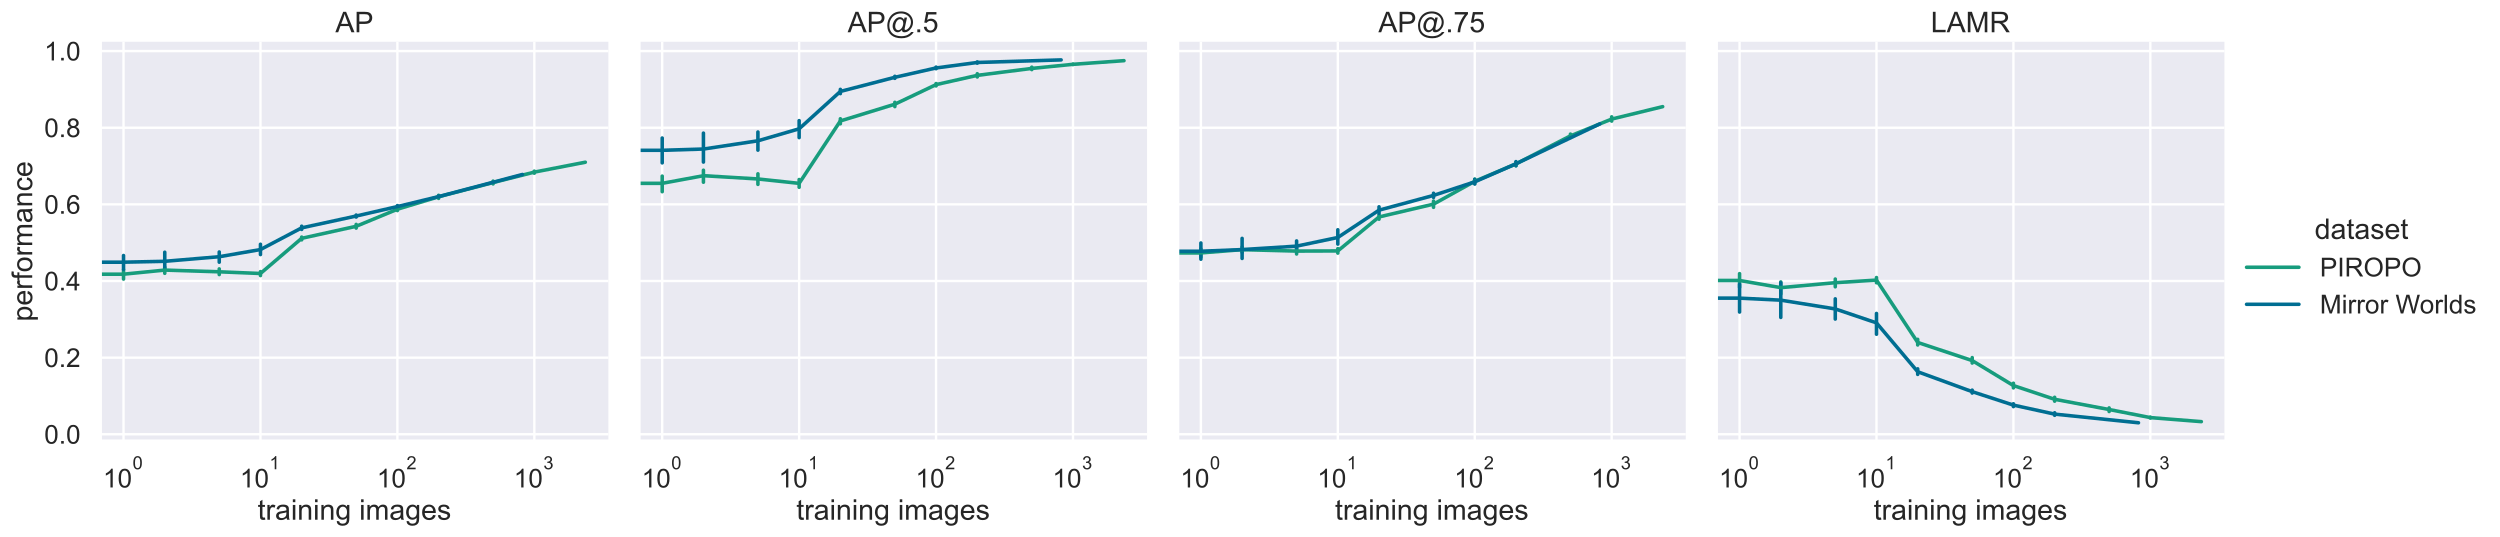 <?xml version="1.0" encoding="utf-8" standalone="no"?>
<!DOCTYPE svg PUBLIC "-//W3C//DTD SVG 1.1//EN"
  "http://www.w3.org/Graphics/SVG/1.1/DTD/svg11.dtd">
<!-- Created with matplotlib (https://matplotlib.org/) -->
<svg height="338.611pt" version="1.1" viewBox="0 0 1575.895 338.611" width="1575.895pt" xmlns="http://www.w3.org/2000/svg" xmlns:xlink="http://www.w3.org/1999/xlink">
 <defs>
  <style type="text/css">*{stroke-linecap:butt;stroke-linejoin:round;}</style>
 </defs>
 <g id="figure_1">
  <g id="patch_1">
   <path d="M 0 338.611 
L 1575.895 338.611 
L 1575.895 0 
L 0 0 
z
" style="fill:#ffffff;"/>
  </g>
  <g id="axes_1">
   <g id="patch_2">
    <path d="M 63.316 277.943 
L 383.507 277.943 
L 383.507 26.323 
L 63.316 26.323 
z
" style="fill:#eaeaf2;"/>
   </g>
   <g id="matplotlib.axis_1">
    <g id="xtick_1">
     <g id="line2d_1">
      <path clip-path="url(#p4f678458f2)" d="M 77.87 277.943 
L 77.87 26.323 
" style="fill:none;stroke:#ffffff;stroke-linecap:round;stroke-width:1.5;"/>
     </g>
     <g id="text_1">
      <!-- $\mathdefault{10^{0}}$ -->
      <g style="fill:#262626;" transform="translate(64.918 307.459)scale(0.165 -0.165)">
       <defs>
        <path d="M 37.25 0 
L 28.469 0 
L 28.469 56 
Q 25.297 52.984 20.141 49.953 
Q 14.984 46.922 10.891 45.406 
L 10.891 53.906 
Q 18.266 57.375 23.781 62.297 
Q 29.297 67.234 31.594 71.875 
L 37.25 71.875 
z
" id="ArialMT-49"/>
        <path d="M 4.156 35.297 
Q 4.156 48 6.766 55.734 
Q 9.375 63.484 14.516 67.672 
Q 19.672 71.875 27.484 71.875 
Q 33.25 71.875 37.594 69.547 
Q 41.938 67.234 44.766 62.859 
Q 47.609 58.5 49.219 52.219 
Q 50.828 45.953 50.828 35.297 
Q 50.828 22.703 48.234 14.969 
Q 45.656 7.234 40.5 3 
Q 35.359 -1.219 27.484 -1.219 
Q 17.141 -1.219 11.234 6.203 
Q 4.156 15.141 4.156 35.297 
z
M 13.188 35.297 
Q 13.188 17.672 17.312 11.828 
Q 21.438 6 27.484 6 
Q 33.547 6 37.672 11.859 
Q 41.797 17.719 41.797 35.297 
Q 41.797 52.984 37.672 58.781 
Q 33.547 64.594 27.391 64.594 
Q 21.344 64.594 17.719 59.469 
Q 13.188 52.938 13.188 35.297 
z
" id="ArialMT-48"/>
       </defs>
       <use transform="translate(0 0.994)" xlink:href="#ArialMT-49"/>
       <use transform="translate(55.615 0.994)" xlink:href="#ArialMT-48"/>
       <use transform="translate(112.973 70.688)scale(0.7)" xlink:href="#ArialMT-48"/>
      </g>
     </g>
    </g>
    <g id="xtick_2">
     <g id="line2d_2">
      <path clip-path="url(#p4f678458f2)" d="M 164.184 277.943 
L 164.184 26.323 
" style="fill:none;stroke:#ffffff;stroke-linecap:round;stroke-width:1.5;"/>
     </g>
     <g id="text_2">
      <!-- $\mathdefault{10^{1}}$ -->
      <g style="fill:#262626;" transform="translate(151.232 307.459)scale(0.165 -0.165)">
       <use transform="translate(0 0.994)" xlink:href="#ArialMT-49"/>
       <use transform="translate(55.615 0.994)" xlink:href="#ArialMT-48"/>
       <use transform="translate(112.973 70.688)scale(0.7)" xlink:href="#ArialMT-49"/>
      </g>
     </g>
    </g>
    <g id="xtick_3">
     <g id="line2d_3">
      <path clip-path="url(#p4f678458f2)" d="M 250.499 277.943 
L 250.499 26.323 
" style="fill:none;stroke:#ffffff;stroke-linecap:round;stroke-width:1.5;"/>
     </g>
     <g id="text_3">
      <!-- $\mathdefault{10^{2}}$ -->
      <g style="fill:#262626;" transform="translate(237.546 307.459)scale(0.165 -0.165)">
       <defs>
        <path d="M 50.344 8.453 
L 50.344 0 
L 3.031 0 
Q 2.938 3.172 4.047 6.109 
Q 5.859 10.938 9.828 15.625 
Q 13.812 20.312 21.344 26.469 
Q 33.016 36.031 37.109 41.625 
Q 41.219 47.219 41.219 52.203 
Q 41.219 57.422 37.469 61 
Q 33.734 64.594 27.734 64.594 
Q 21.391 64.594 17.578 60.781 
Q 13.766 56.984 13.719 50.25 
L 4.688 51.172 
Q 5.609 61.281 11.656 66.578 
Q 17.719 71.875 27.938 71.875 
Q 38.234 71.875 44.234 66.156 
Q 50.25 60.453 50.25 52 
Q 50.25 47.703 48.484 43.547 
Q 46.734 39.406 42.656 34.812 
Q 38.578 30.219 29.109 22.219 
Q 21.188 15.578 18.938 13.203 
Q 16.703 10.844 15.234 8.453 
z
" id="ArialMT-50"/>
       </defs>
       <use transform="translate(0 0.994)" xlink:href="#ArialMT-49"/>
       <use transform="translate(55.615 0.994)" xlink:href="#ArialMT-48"/>
       <use transform="translate(112.973 70.688)scale(0.7)" xlink:href="#ArialMT-50"/>
      </g>
     </g>
    </g>
    <g id="xtick_4">
     <g id="line2d_4">
      <path clip-path="url(#p4f678458f2)" d="M 336.813 277.943 
L 336.813 26.323 
" style="fill:none;stroke:#ffffff;stroke-linecap:round;stroke-width:1.5;"/>
     </g>
     <g id="text_4">
      <!-- $\mathdefault{10^{3}}$ -->
      <g style="fill:#262626;" transform="translate(323.86 307.459)scale(0.165 -0.165)">
       <defs>
        <path d="M 4.203 18.891 
L 12.984 20.062 
Q 14.5 12.594 18.141 9.297 
Q 21.781 6 27 6 
Q 33.203 6 37.469 10.297 
Q 41.75 14.594 41.75 20.953 
Q 41.75 27 37.797 30.922 
Q 33.844 34.859 27.734 34.859 
Q 25.25 34.859 21.531 33.891 
L 22.516 41.609 
Q 23.391 41.5 23.922 41.5 
Q 29.547 41.5 34.031 44.422 
Q 38.531 47.359 38.531 53.469 
Q 38.531 58.297 35.25 61.469 
Q 31.984 64.656 26.812 64.656 
Q 21.688 64.656 18.266 61.422 
Q 14.844 58.203 13.875 51.766 
L 5.078 53.328 
Q 6.688 62.156 12.391 67.016 
Q 18.109 71.875 26.609 71.875 
Q 32.469 71.875 37.391 69.359 
Q 42.328 66.844 44.938 62.5 
Q 47.562 58.156 47.562 53.266 
Q 47.562 48.641 45.062 44.828 
Q 42.578 41.016 37.703 38.766 
Q 44.047 37.312 47.562 32.688 
Q 51.078 28.078 51.078 21.141 
Q 51.078 11.766 44.234 5.25 
Q 37.406 -1.266 26.953 -1.266 
Q 17.531 -1.266 11.297 4.344 
Q 5.078 9.969 4.203 18.891 
z
" id="ArialMT-51"/>
       </defs>
       <use transform="translate(0 0.994)" xlink:href="#ArialMT-49"/>
       <use transform="translate(55.615 0.994)" xlink:href="#ArialMT-48"/>
       <use transform="translate(112.973 70.688)scale(0.7)" xlink:href="#ArialMT-51"/>
      </g>
     </g>
    </g>
    <g id="xtick_5"/>
    <g id="xtick_6"/>
    <g id="xtick_7"/>
    <g id="xtick_8"/>
    <g id="xtick_9"/>
    <g id="xtick_10"/>
    <g id="xtick_11"/>
    <g id="xtick_12"/>
    <g id="xtick_13"/>
    <g id="xtick_14"/>
    <g id="xtick_15"/>
    <g id="xtick_16"/>
    <g id="xtick_17"/>
    <g id="xtick_18"/>
    <g id="xtick_19"/>
    <g id="xtick_20"/>
    <g id="xtick_21"/>
    <g id="xtick_22"/>
    <g id="xtick_23"/>
    <g id="xtick_24"/>
    <g id="xtick_25"/>
    <g id="xtick_26"/>
    <g id="xtick_27"/>
    <g id="xtick_28"/>
    <g id="xtick_29"/>
    <g id="xtick_30"/>
    <g id="xtick_31"/>
    <g id="xtick_32"/>
    <g id="xtick_33"/>
    <g id="text_5">
     <!-- training images -->
     <g style="fill:#262626;" transform="translate(162.384 327.622)scale(0.18 -0.18)">
      <defs>
       <path d="M 25.781 7.859 
L 27.047 0.094 
Q 23.344 -0.688 20.406 -0.688 
Q 15.625 -0.688 12.984 0.828 
Q 10.359 2.344 9.281 4.812 
Q 8.203 7.281 8.203 15.188 
L 8.203 45.016 
L 1.766 45.016 
L 1.766 51.859 
L 8.203 51.859 
L 8.203 64.703 
L 16.938 69.969 
L 16.938 51.859 
L 25.781 51.859 
L 25.781 45.016 
L 16.938 45.016 
L 16.938 14.703 
Q 16.938 10.938 17.406 9.859 
Q 17.875 8.797 18.922 8.156 
Q 19.969 7.516 21.922 7.516 
Q 23.391 7.516 25.781 7.859 
z
" id="ArialMT-116"/>
       <path d="M 6.5 0 
L 6.5 51.859 
L 14.406 51.859 
L 14.406 44 
Q 17.438 49.516 20 51.266 
Q 22.562 53.031 25.641 53.031 
Q 30.078 53.031 34.672 50.203 
L 31.641 42.047 
Q 28.422 43.953 25.203 43.953 
Q 22.312 43.953 20.016 42.219 
Q 17.719 40.484 16.75 37.406 
Q 15.281 32.719 15.281 27.156 
L 15.281 0 
z
" id="ArialMT-114"/>
       <path d="M 40.438 6.391 
Q 35.547 2.25 31.031 0.531 
Q 26.516 -1.172 21.344 -1.172 
Q 12.797 -1.172 8.203 3 
Q 3.609 7.172 3.609 13.672 
Q 3.609 17.484 5.344 20.625 
Q 7.078 23.781 9.891 25.688 
Q 12.703 27.594 16.219 28.562 
Q 18.797 29.25 24.031 29.891 
Q 34.672 31.156 39.703 32.906 
Q 39.75 34.719 39.75 35.203 
Q 39.75 40.578 37.25 42.781 
Q 33.891 45.75 27.25 45.75 
Q 21.047 45.75 18.094 43.578 
Q 15.141 41.406 13.719 35.891 
L 5.125 37.062 
Q 6.297 42.578 8.984 45.969 
Q 11.672 49.359 16.75 51.188 
Q 21.828 53.031 28.516 53.031 
Q 35.156 53.031 39.297 51.469 
Q 43.453 49.906 45.406 47.531 
Q 47.359 45.172 48.141 41.547 
Q 48.578 39.312 48.578 33.453 
L 48.578 21.734 
Q 48.578 9.469 49.141 6.219 
Q 49.703 2.984 51.375 0 
L 42.188 0 
Q 40.828 2.734 40.438 6.391 
z
M 39.703 26.031 
Q 34.906 24.078 25.344 22.703 
Q 19.922 21.922 17.672 20.938 
Q 15.438 19.969 14.203 18.094 
Q 12.984 16.219 12.984 13.922 
Q 12.984 10.406 15.641 8.062 
Q 18.312 5.719 23.438 5.719 
Q 28.516 5.719 32.469 7.938 
Q 36.422 10.156 38.281 14.016 
Q 39.703 17 39.703 22.797 
z
" id="ArialMT-97"/>
       <path d="M 6.641 61.469 
L 6.641 71.578 
L 15.438 71.578 
L 15.438 61.469 
z
M 6.641 0 
L 6.641 51.859 
L 15.438 51.859 
L 15.438 0 
z
" id="ArialMT-105"/>
       <path d="M 6.594 0 
L 6.594 51.859 
L 14.5 51.859 
L 14.5 44.484 
Q 20.219 53.031 31 53.031 
Q 35.688 53.031 39.625 51.344 
Q 43.562 49.656 45.516 46.922 
Q 47.469 44.188 48.25 40.438 
Q 48.734 37.984 48.734 31.891 
L 48.734 0 
L 39.938 0 
L 39.938 31.547 
Q 39.938 36.922 38.906 39.578 
Q 37.891 42.234 35.281 43.812 
Q 32.672 45.406 29.156 45.406 
Q 23.531 45.406 19.453 41.844 
Q 15.375 38.281 15.375 28.328 
L 15.375 0 
z
" id="ArialMT-110"/>
       <path d="M 4.984 -4.297 
L 13.531 -5.562 
Q 14.062 -9.516 16.5 -11.328 
Q 19.781 -13.766 25.438 -13.766 
Q 31.547 -13.766 34.859 -11.328 
Q 38.188 -8.891 39.359 -4.5 
Q 40.047 -1.812 39.984 6.781 
Q 34.234 0 25.641 0 
Q 14.938 0 9.078 7.719 
Q 3.219 15.438 3.219 26.219 
Q 3.219 33.641 5.906 39.906 
Q 8.594 46.188 13.688 49.609 
Q 18.797 53.031 25.688 53.031 
Q 34.859 53.031 40.828 45.609 
L 40.828 51.859 
L 48.922 51.859 
L 48.922 7.031 
Q 48.922 -5.078 46.453 -10.125 
Q 44 -15.188 38.641 -18.109 
Q 33.297 -21.047 25.484 -21.047 
Q 16.219 -21.047 10.5 -16.875 
Q 4.781 -12.703 4.984 -4.297 
z
M 12.25 26.859 
Q 12.25 16.656 16.297 11.969 
Q 20.359 7.281 26.469 7.281 
Q 32.516 7.281 36.609 11.938 
Q 40.719 16.609 40.719 26.562 
Q 40.719 36.078 36.5 40.906 
Q 32.281 45.75 26.312 45.75 
Q 20.453 45.75 16.344 40.984 
Q 12.25 36.234 12.25 26.859 
z
" id="ArialMT-103"/>
       <path id="ArialMT-32"/>
       <path d="M 6.594 0 
L 6.594 51.859 
L 14.453 51.859 
L 14.453 44.578 
Q 16.891 48.391 20.938 50.703 
Q 25 53.031 30.172 53.031 
Q 35.938 53.031 39.625 50.641 
Q 43.312 48.25 44.828 43.953 
Q 50.984 53.031 60.844 53.031 
Q 68.562 53.031 72.703 48.75 
Q 76.859 44.484 76.859 35.594 
L 76.859 0 
L 68.109 0 
L 68.109 32.672 
Q 68.109 37.938 67.25 40.25 
Q 66.406 42.578 64.156 43.984 
Q 61.922 45.406 58.891 45.406 
Q 53.422 45.406 49.797 41.766 
Q 46.188 38.141 46.188 30.125 
L 46.188 0 
L 37.406 0 
L 37.406 33.688 
Q 37.406 39.547 35.25 42.469 
Q 33.109 45.406 28.219 45.406 
Q 24.516 45.406 21.359 43.453 
Q 18.219 41.5 16.797 37.734 
Q 15.375 33.984 15.375 26.906 
L 15.375 0 
z
" id="ArialMT-109"/>
       <path d="M 42.094 16.703 
L 51.172 15.578 
Q 49.031 7.625 43.219 3.219 
Q 37.406 -1.172 28.375 -1.172 
Q 17 -1.172 10.328 5.828 
Q 3.656 12.844 3.656 25.484 
Q 3.656 38.578 10.391 45.797 
Q 17.141 53.031 27.875 53.031 
Q 38.281 53.031 44.875 45.953 
Q 51.469 38.875 51.469 26.031 
Q 51.469 25.25 51.422 23.688 
L 12.75 23.688 
Q 13.234 15.141 17.578 10.594 
Q 21.922 6.062 28.422 6.062 
Q 33.25 6.062 36.672 8.594 
Q 40.094 11.141 42.094 16.703 
z
M 13.234 30.906 
L 42.188 30.906 
Q 41.609 37.453 38.875 40.719 
Q 34.672 45.797 27.984 45.797 
Q 21.922 45.797 17.797 41.75 
Q 13.672 37.703 13.234 30.906 
z
" id="ArialMT-101"/>
       <path d="M 3.078 15.484 
L 11.766 16.844 
Q 12.5 11.625 15.844 8.844 
Q 19.188 6.062 25.203 6.062 
Q 31.25 6.062 34.172 8.516 
Q 37.109 10.984 37.109 14.312 
Q 37.109 17.281 34.516 19 
Q 32.719 20.172 25.531 21.969 
Q 15.875 24.422 12.141 26.203 
Q 8.406 27.984 6.469 31.125 
Q 4.547 34.281 4.547 38.094 
Q 4.547 41.547 6.125 44.5 
Q 7.719 47.469 10.453 49.422 
Q 12.5 50.922 16.031 51.969 
Q 19.578 53.031 23.641 53.031 
Q 29.734 53.031 34.344 51.266 
Q 38.969 49.516 41.156 46.5 
Q 43.359 43.5 44.188 38.484 
L 35.594 37.312 
Q 35.016 41.312 32.203 43.547 
Q 29.391 45.797 24.266 45.797 
Q 18.219 45.797 15.625 43.797 
Q 13.031 41.797 13.031 39.109 
Q 13.031 37.406 14.109 36.031 
Q 15.188 34.625 17.484 33.688 
Q 18.797 33.203 25.25 31.453 
Q 34.578 28.953 38.25 27.359 
Q 41.938 25.781 44.031 22.75 
Q 46.141 19.734 46.141 15.234 
Q 46.141 10.844 43.578 6.953 
Q 41.016 3.078 36.172 0.953 
Q 31.344 -1.172 25.25 -1.172 
Q 15.141 -1.172 9.844 3.031 
Q 4.547 7.234 3.078 15.484 
z
" id="ArialMT-115"/>
      </defs>
      <use xlink:href="#ArialMT-116"/>
      <use x="27.783" xlink:href="#ArialMT-114"/>
      <use x="61.084" xlink:href="#ArialMT-97"/>
      <use x="116.699" xlink:href="#ArialMT-105"/>
      <use x="138.916" xlink:href="#ArialMT-110"/>
      <use x="194.531" xlink:href="#ArialMT-105"/>
      <use x="216.748" xlink:href="#ArialMT-110"/>
      <use x="272.363" xlink:href="#ArialMT-103"/>
      <use x="327.979" xlink:href="#ArialMT-32"/>
      <use x="355.762" xlink:href="#ArialMT-105"/>
      <use x="377.979" xlink:href="#ArialMT-109"/>
      <use x="461.279" xlink:href="#ArialMT-97"/>
      <use x="516.895" xlink:href="#ArialMT-103"/>
      <use x="572.51" xlink:href="#ArialMT-101"/>
      <use x="628.125" xlink:href="#ArialMT-115"/>
     </g>
    </g>
   </g>
   <g id="matplotlib.axis_2">
    <g id="ytick_1">
     <g id="line2d_5">
      <path clip-path="url(#p4f678458f2)" d="M 63.316 273.752 
L 383.507 273.752 
" style="fill:none;stroke:#ffffff;stroke-linecap:round;stroke-width:1.5;"/>
     </g>
     <g id="text_6">
      <!-- 0.0 -->
      <g style="fill:#262626;" transform="translate(27.881 279.657)scale(0.165 -0.165)">
       <defs>
        <path d="M 9.078 0 
L 9.078 10.016 
L 19.094 10.016 
L 19.094 0 
z
" id="ArialMT-46"/>
       </defs>
       <use xlink:href="#ArialMT-48"/>
       <use x="55.615" xlink:href="#ArialMT-46"/>
       <use x="83.398" xlink:href="#ArialMT-48"/>
      </g>
     </g>
    </g>
    <g id="ytick_2">
     <g id="line2d_6">
      <path clip-path="url(#p4f678458f2)" d="M 63.316 225.443 
L 383.507 225.443 
" style="fill:none;stroke:#ffffff;stroke-linecap:round;stroke-width:1.5;"/>
     </g>
     <g id="text_7">
      <!-- 0.2 -->
      <g style="fill:#262626;" transform="translate(27.881 231.348)scale(0.165 -0.165)">
       <use xlink:href="#ArialMT-48"/>
       <use x="55.615" xlink:href="#ArialMT-46"/>
       <use x="83.398" xlink:href="#ArialMT-50"/>
      </g>
     </g>
    </g>
    <g id="ytick_3">
     <g id="line2d_7">
      <path clip-path="url(#p4f678458f2)" d="M 63.316 177.133 
L 383.507 177.133 
" style="fill:none;stroke:#ffffff;stroke-linecap:round;stroke-width:1.5;"/>
     </g>
     <g id="text_8">
      <!-- 0.4 -->
      <g style="fill:#262626;" transform="translate(27.881 183.038)scale(0.165 -0.165)">
       <defs>
        <path d="M 32.328 0 
L 32.328 17.141 
L 1.266 17.141 
L 1.266 25.203 
L 33.938 71.578 
L 41.109 71.578 
L 41.109 25.203 
L 50.781 25.203 
L 50.781 17.141 
L 41.109 17.141 
L 41.109 0 
z
M 32.328 25.203 
L 32.328 57.469 
L 9.906 25.203 
z
" id="ArialMT-52"/>
       </defs>
       <use xlink:href="#ArialMT-48"/>
       <use x="55.615" xlink:href="#ArialMT-46"/>
       <use x="83.398" xlink:href="#ArialMT-52"/>
      </g>
     </g>
    </g>
    <g id="ytick_4">
     <g id="line2d_8">
      <path clip-path="url(#p4f678458f2)" d="M 63.316 128.824 
L 383.507 128.824 
" style="fill:none;stroke:#ffffff;stroke-linecap:round;stroke-width:1.5;"/>
     </g>
     <g id="text_9">
      <!-- 0.6 -->
      <g style="fill:#262626;" transform="translate(27.881 134.729)scale(0.165 -0.165)">
       <defs>
        <path d="M 49.75 54.047 
L 41.016 53.375 
Q 39.844 58.547 37.703 60.891 
Q 34.125 64.656 28.906 64.656 
Q 24.703 64.656 21.531 62.312 
Q 17.391 59.281 14.984 53.469 
Q 12.594 47.656 12.5 36.922 
Q 15.672 41.75 20.266 44.094 
Q 24.859 46.438 29.891 46.438 
Q 38.672 46.438 44.844 39.969 
Q 51.031 33.5 51.031 23.25 
Q 51.031 16.5 48.125 10.719 
Q 45.219 4.938 40.141 1.859 
Q 35.062 -1.219 28.609 -1.219 
Q 17.625 -1.219 10.688 6.859 
Q 3.766 14.938 3.766 33.5 
Q 3.766 54.25 11.422 63.672 
Q 18.109 71.875 29.438 71.875 
Q 37.891 71.875 43.281 67.141 
Q 48.688 62.406 49.75 54.047 
z
M 13.875 23.188 
Q 13.875 18.656 15.797 14.5 
Q 17.719 10.359 21.188 8.172 
Q 24.656 6 28.469 6 
Q 34.031 6 38.031 10.484 
Q 42.047 14.984 42.047 22.703 
Q 42.047 30.125 38.078 34.391 
Q 34.125 38.672 28.125 38.672 
Q 22.172 38.672 18.016 34.391 
Q 13.875 30.125 13.875 23.188 
z
" id="ArialMT-54"/>
       </defs>
       <use xlink:href="#ArialMT-48"/>
       <use x="55.615" xlink:href="#ArialMT-46"/>
       <use x="83.398" xlink:href="#ArialMT-54"/>
      </g>
     </g>
    </g>
    <g id="ytick_5">
     <g id="line2d_9">
      <path clip-path="url(#p4f678458f2)" d="M 63.316 80.514 
L 383.507 80.514 
" style="fill:none;stroke:#ffffff;stroke-linecap:round;stroke-width:1.5;"/>
     </g>
     <g id="text_10">
      <!-- 0.8 -->
      <g style="fill:#262626;" transform="translate(27.881 86.419)scale(0.165 -0.165)">
       <defs>
        <path d="M 17.672 38.812 
Q 12.203 40.828 9.562 44.531 
Q 6.938 48.25 6.938 53.422 
Q 6.938 61.234 12.547 66.547 
Q 18.172 71.875 27.484 71.875 
Q 36.859 71.875 42.578 66.422 
Q 48.297 60.984 48.297 53.172 
Q 48.297 48.188 45.672 44.5 
Q 43.062 40.828 37.75 38.812 
Q 44.344 36.672 47.781 31.875 
Q 51.219 27.094 51.219 20.453 
Q 51.219 11.281 44.719 5.031 
Q 38.234 -1.219 27.641 -1.219 
Q 17.047 -1.219 10.547 5.047 
Q 4.047 11.328 4.047 20.703 
Q 4.047 27.688 7.594 32.391 
Q 11.141 37.109 17.672 38.812 
z
M 15.922 53.719 
Q 15.922 48.641 19.188 45.406 
Q 22.469 42.188 27.688 42.188 
Q 32.766 42.188 36.016 45.375 
Q 39.266 48.578 39.266 53.219 
Q 39.266 58.062 35.906 61.359 
Q 32.562 64.656 27.594 64.656 
Q 22.562 64.656 19.234 61.422 
Q 15.922 58.203 15.922 53.719 
z
M 13.094 20.656 
Q 13.094 16.891 14.875 13.375 
Q 16.656 9.859 20.172 7.922 
Q 23.688 6 27.734 6 
Q 34.031 6 38.125 10.047 
Q 42.234 14.109 42.234 20.359 
Q 42.234 26.703 38.016 30.859 
Q 33.797 35.016 27.438 35.016 
Q 21.234 35.016 17.156 30.906 
Q 13.094 26.812 13.094 20.656 
z
" id="ArialMT-56"/>
       </defs>
       <use xlink:href="#ArialMT-48"/>
       <use x="55.615" xlink:href="#ArialMT-46"/>
       <use x="83.398" xlink:href="#ArialMT-56"/>
      </g>
     </g>
    </g>
    <g id="ytick_6">
     <g id="line2d_10">
      <path clip-path="url(#p4f678458f2)" d="M 63.316 32.205 
L 383.507 32.205 
" style="fill:none;stroke:#ffffff;stroke-linecap:round;stroke-width:1.5;"/>
     </g>
     <g id="text_11">
      <!-- 1.0 -->
      <g style="fill:#262626;" transform="translate(27.881 38.11)scale(0.165 -0.165)">
       <use xlink:href="#ArialMT-49"/>
       <use x="55.615" xlink:href="#ArialMT-46"/>
       <use x="83.398" xlink:href="#ArialMT-48"/>
      </g>
     </g>
    </g>
    <g id="text_12">
     <!-- performance -->
     <g style="fill:#262626;" transform="translate(20.303 202.653)rotate(-90)scale(0.18 -0.18)">
      <defs>
       <path d="M 6.594 -19.875 
L 6.594 51.859 
L 14.594 51.859 
L 14.594 45.125 
Q 17.438 49.078 21 51.047 
Q 24.562 53.031 29.641 53.031 
Q 36.281 53.031 41.359 49.609 
Q 46.438 46.188 49.016 39.953 
Q 51.609 33.734 51.609 26.312 
Q 51.609 18.359 48.75 11.984 
Q 45.906 5.609 40.453 2.219 
Q 35.016 -1.172 29 -1.172 
Q 24.609 -1.172 21.109 0.688 
Q 17.625 2.547 15.375 5.375 
L 15.375 -19.875 
z
M 14.547 25.641 
Q 14.547 15.625 18.594 10.844 
Q 22.656 6.062 28.422 6.062 
Q 34.281 6.062 38.453 11.016 
Q 42.625 15.969 42.625 26.375 
Q 42.625 36.281 38.547 41.203 
Q 34.469 46.141 28.812 46.141 
Q 23.188 46.141 18.859 40.891 
Q 14.547 35.641 14.547 25.641 
z
" id="ArialMT-112"/>
       <path d="M 8.688 0 
L 8.688 45.016 
L 0.922 45.016 
L 0.922 51.859 
L 8.688 51.859 
L 8.688 57.375 
Q 8.688 62.594 9.625 65.141 
Q 10.891 68.562 14.078 70.672 
Q 17.281 72.797 23.047 72.797 
Q 26.766 72.797 31.25 71.922 
L 29.938 64.266 
Q 27.203 64.75 24.75 64.75 
Q 20.75 64.75 19.094 63.031 
Q 17.438 61.328 17.438 56.641 
L 17.438 51.859 
L 27.547 51.859 
L 27.547 45.016 
L 17.438 45.016 
L 17.438 0 
z
" id="ArialMT-102"/>
       <path d="M 3.328 25.922 
Q 3.328 40.328 11.328 47.266 
Q 18.016 53.031 27.641 53.031 
Q 38.328 53.031 45.109 46.016 
Q 51.906 39.016 51.906 26.656 
Q 51.906 16.656 48.906 10.906 
Q 45.906 5.172 40.156 2 
Q 34.422 -1.172 27.641 -1.172 
Q 16.75 -1.172 10.031 5.812 
Q 3.328 12.797 3.328 25.922 
z
M 12.359 25.922 
Q 12.359 15.969 16.703 11.016 
Q 21.047 6.062 27.641 6.062 
Q 34.188 6.062 38.531 11.031 
Q 42.875 16.016 42.875 26.219 
Q 42.875 35.844 38.5 40.797 
Q 34.125 45.75 27.641 45.75 
Q 21.047 45.75 16.703 40.812 
Q 12.359 35.891 12.359 25.922 
z
" id="ArialMT-111"/>
       <path d="M 40.438 19 
L 49.078 17.875 
Q 47.656 8.938 41.812 3.875 
Q 35.984 -1.172 27.484 -1.172 
Q 16.844 -1.172 10.375 5.781 
Q 3.906 12.75 3.906 25.734 
Q 3.906 34.125 6.688 40.422 
Q 9.469 46.734 15.156 49.875 
Q 20.844 53.031 27.547 53.031 
Q 35.984 53.031 41.359 48.75 
Q 46.734 44.484 48.25 36.625 
L 39.703 35.297 
Q 38.484 40.531 35.375 43.156 
Q 32.281 45.797 27.875 45.797 
Q 21.234 45.797 17.078 41.031 
Q 12.938 36.281 12.938 25.984 
Q 12.938 15.531 16.938 10.797 
Q 20.953 6.062 27.391 6.062 
Q 32.562 6.062 36.031 9.234 
Q 39.5 12.406 40.438 19 
z
" id="ArialMT-99"/>
      </defs>
      <use xlink:href="#ArialMT-112"/>
      <use x="55.615" xlink:href="#ArialMT-101"/>
      <use x="111.23" xlink:href="#ArialMT-114"/>
      <use x="144.531" xlink:href="#ArialMT-102"/>
      <use x="172.314" xlink:href="#ArialMT-111"/>
      <use x="227.93" xlink:href="#ArialMT-114"/>
      <use x="261.23" xlink:href="#ArialMT-109"/>
      <use x="344.531" xlink:href="#ArialMT-97"/>
      <use x="400.146" xlink:href="#ArialMT-110"/>
      <use x="455.762" xlink:href="#ArialMT-99"/>
      <use x="505.762" xlink:href="#ArialMT-101"/>
     </g>
    </g>
   </g>
   <g id="LineCollection_1">
    <path clip-path="url(#p4f678458f2)" d="M 0 0 
" style="fill:none;stroke:#179c7d;stroke-linecap:round;stroke-width:2.25;"/>
    <path clip-path="url(#p4f678458f2)" d="M 77.87 175.902 
L 77.87 169.959 
" style="fill:none;stroke:#179c7d;stroke-linecap:round;stroke-width:2.25;"/>
    <path clip-path="url(#p4f678458f2)" d="M 103.853 172.278 
L 103.853 168.461 
" style="fill:none;stroke:#179c7d;stroke-linecap:round;stroke-width:2.25;"/>
    <path clip-path="url(#p4f678458f2)" d="M 138.201 173.075 
L 138.201 169.5 
" style="fill:none;stroke:#179c7d;stroke-linecap:round;stroke-width:2.25;"/>
    <path clip-path="url(#p4f678458f2)" d="M 164.184 173.703 
L 164.184 171.215 
" style="fill:none;stroke:#179c7d;stroke-linecap:round;stroke-width:2.25;"/>
    <path clip-path="url(#p4f678458f2)" d="M 190.167 151.191 
L 190.167 149.452 
" style="fill:none;stroke:#179c7d;stroke-linecap:round;stroke-width:2.25;"/>
    <path clip-path="url(#p4f678458f2)" d="M 224.515 143.776 
L 224.515 141.457 
" style="fill:none;stroke:#179c7d;stroke-linecap:round;stroke-width:2.25;"/>
    <path clip-path="url(#p4f678458f2)" d="M 250.499 132.737 
L 250.499 130.925 
" style="fill:none;stroke:#179c7d;stroke-linecap:round;stroke-width:2.25;"/>
    <path clip-path="url(#p4f678458f2)" d="M 276.482 125.056 
L 276.482 123.099 
" style="fill:none;stroke:#179c7d;stroke-linecap:round;stroke-width:2.25;"/>
    <path clip-path="url(#p4f678458f2)" d="M 310.83 115.925 
L 310.83 114.162 
" style="fill:none;stroke:#179c7d;stroke-linecap:round;stroke-width:2.25;"/>
    <path clip-path="url(#p4f678458f2)" d="M 336.813 109.162 
L 336.813 107.882 
" style="fill:none;stroke:#179c7d;stroke-linecap:round;stroke-width:2.25;"/>
    <path clip-path="url(#p4f678458f2)" d="M 0 0 
" style="fill:none;stroke:#179c7d;stroke-linecap:round;stroke-width:2.25;"/>
   </g>
   <g id="LineCollection_2">
    <path clip-path="url(#p4f678458f2)" d="M 0 0 
" style="fill:none;stroke:#006e92;stroke-linecap:round;stroke-width:2.25;"/>
    <path clip-path="url(#p4f678458f2)" d="M 77.87 169.742 
L 77.87 161.069 
" style="fill:none;stroke:#006e92;stroke-linecap:round;stroke-width:2.25;"/>
    <path clip-path="url(#p4f678458f2)" d="M 103.853 169.476 
L 103.853 158.993 
" style="fill:none;stroke:#006e92;stroke-linecap:round;stroke-width:2.25;"/>
    <path clip-path="url(#p4f678458f2)" d="M 138.201 165.274 
L 138.201 158.848 
" style="fill:none;stroke:#006e92;stroke-linecap:round;stroke-width:2.25;"/>
    <path clip-path="url(#p4f678458f2)" d="M 164.184 160.467 
L 164.184 153.968 
" style="fill:none;stroke:#006e92;stroke-linecap:round;stroke-width:2.25;"/>
    <path clip-path="url(#p4f678458f2)" d="M 190.167 144.622 
L 190.167 142.591 
" style="fill:none;stroke:#006e92;stroke-linecap:round;stroke-width:2.25;"/>
    <path clip-path="url(#p4f678458f2)" d="M 224.515 136.819 
L 224.515 135.563 
" style="fill:none;stroke:#006e92;stroke-linecap:round;stroke-width:2.25;"/>
    <path clip-path="url(#p4f678458f2)" d="M 250.499 130.708 
L 250.499 129.621 
" style="fill:none;stroke:#006e92;stroke-linecap:round;stroke-width:2.25;"/>
    <path clip-path="url(#p4f678458f2)" d="M 276.482 124.403 
L 276.482 123.461 
" style="fill:none;stroke:#006e92;stroke-linecap:round;stroke-width:2.25;"/>
    <path clip-path="url(#p4f678458f2)" d="M 0 0 
" style="fill:none;stroke:#006e92;stroke-linecap:round;stroke-width:2.25;"/>
   </g>
   <g id="line2d_11">
    <path clip-path="url(#p4f678458f2)" d="M -1 172.841 
L 77.87 172.834 
L 103.853 170.249 
L 138.201 171.336 
L 164.184 172.399 
L 190.167 150.225 
L 224.515 142.64 
L 250.499 131.891 
L 276.482 124.017 
L 310.83 115.08 
L 336.813 108.485 
L 368.953 102.254 
" style="fill:none;stroke:#179c7d;stroke-linecap:round;stroke-width:2.25;"/>
   </g>
   <g id="line2d_12">
    <path clip-path="url(#p4f678458f2)" d="M -1 165.284 
L 77.87 165.273 
L 103.853 164.718 
L 138.201 161.819 
L 164.184 157.302 
L 190.167 143.631 
L 224.515 136.167 
L 250.499 130.201 
L 276.482 123.92 
L 329.328 109.983 
" style="fill:none;stroke:#006e92;stroke-linecap:round;stroke-width:2.25;"/>
   </g>
   <g id="line2d_13"/>
   <g id="line2d_14"/>
   <g id="patch_3">
    <path d="M 63.316 277.943 
L 63.316 26.323 
" style="fill:none;stroke:#ffffff;stroke-linecap:square;stroke-linejoin:miter;stroke-width:1.875;"/>
   </g>
   <g id="patch_4">
    <path d="M 63.316 277.943 
L 383.507 277.943 
" style="fill:none;stroke:#ffffff;stroke-linecap:square;stroke-linejoin:miter;stroke-width:1.875;"/>
   </g>
   <g id="text_13">
    <!-- AP -->
    <g style="fill:#262626;" transform="translate(211.405 20.323)scale(0.18 -0.18)">
     <defs>
      <path d="M -0.141 0 
L 27.344 71.578 
L 37.547 71.578 
L 66.844 0 
L 56.062 0 
L 47.703 21.688 
L 17.781 21.688 
L 9.906 0 
z
M 20.516 29.391 
L 44.781 29.391 
L 37.312 49.219 
Q 33.891 58.25 32.234 64.062 
Q 30.859 57.172 28.375 50.391 
z
" id="ArialMT-65"/>
      <path d="M 7.719 0 
L 7.719 71.578 
L 34.719 71.578 
Q 41.844 71.578 45.609 70.906 
Q 50.875 70.016 54.438 67.547 
Q 58.016 65.094 60.188 60.641 
Q 62.359 56.203 62.359 50.875 
Q 62.359 41.75 56.547 35.422 
Q 50.734 29.109 35.547 29.109 
L 17.188 29.109 
L 17.188 0 
z
M 17.188 37.547 
L 35.688 37.547 
Q 44.875 37.547 48.734 40.969 
Q 52.594 44.391 52.594 50.594 
Q 52.594 55.078 50.312 58.266 
Q 48.047 61.469 44.344 62.5 
Q 41.938 63.141 35.5 63.141 
L 17.188 63.141 
z
" id="ArialMT-80"/>
     </defs>
     <use xlink:href="#ArialMT-65"/>
     <use x="66.699" xlink:href="#ArialMT-80"/>
    </g>
   </g>
  </g>
  <g id="axes_2">
   <g id="patch_5">
    <path d="M 402.874 277.943 
L 723.065 277.943 
L 723.065 26.323 
L 402.874 26.323 
z
" style="fill:#eaeaf2;"/>
   </g>
   <g id="matplotlib.axis_3">
    <g id="xtick_34">
     <g id="line2d_15">
      <path clip-path="url(#pe44d923dc9)" d="M 417.429 277.943 
L 417.429 26.323 
" style="fill:none;stroke:#ffffff;stroke-linecap:round;stroke-width:1.5;"/>
     </g>
     <g id="text_14">
      <!-- $\mathdefault{10^{0}}$ -->
      <g style="fill:#262626;" transform="translate(404.476 307.459)scale(0.165 -0.165)">
       <use transform="translate(0 0.994)" xlink:href="#ArialMT-49"/>
       <use transform="translate(55.615 0.994)" xlink:href="#ArialMT-48"/>
       <use transform="translate(112.973 70.688)scale(0.7)" xlink:href="#ArialMT-48"/>
      </g>
     </g>
    </g>
    <g id="xtick_35">
     <g id="line2d_16">
      <path clip-path="url(#pe44d923dc9)" d="M 503.743 277.943 
L 503.743 26.323 
" style="fill:none;stroke:#ffffff;stroke-linecap:round;stroke-width:1.5;"/>
     </g>
     <g id="text_15">
      <!-- $\mathdefault{10^{1}}$ -->
      <g style="fill:#262626;" transform="translate(490.79 307.459)scale(0.165 -0.165)">
       <use transform="translate(0 0.994)" xlink:href="#ArialMT-49"/>
       <use transform="translate(55.615 0.994)" xlink:href="#ArialMT-48"/>
       <use transform="translate(112.973 70.688)scale(0.7)" xlink:href="#ArialMT-49"/>
      </g>
     </g>
    </g>
    <g id="xtick_36">
     <g id="line2d_17">
      <path clip-path="url(#pe44d923dc9)" d="M 590.057 277.943 
L 590.057 26.323 
" style="fill:none;stroke:#ffffff;stroke-linecap:round;stroke-width:1.5;"/>
     </g>
     <g id="text_16">
      <!-- $\mathdefault{10^{2}}$ -->
      <g style="fill:#262626;" transform="translate(577.105 307.459)scale(0.165 -0.165)">
       <use transform="translate(0 0.994)" xlink:href="#ArialMT-49"/>
       <use transform="translate(55.615 0.994)" xlink:href="#ArialMT-48"/>
       <use transform="translate(112.973 70.688)scale(0.7)" xlink:href="#ArialMT-50"/>
      </g>
     </g>
    </g>
    <g id="xtick_37">
     <g id="line2d_18">
      <path clip-path="url(#pe44d923dc9)" d="M 676.371 277.943 
L 676.371 26.323 
" style="fill:none;stroke:#ffffff;stroke-linecap:round;stroke-width:1.5;"/>
     </g>
     <g id="text_17">
      <!-- $\mathdefault{10^{3}}$ -->
      <g style="fill:#262626;" transform="translate(663.419 307.459)scale(0.165 -0.165)">
       <use transform="translate(0 0.994)" xlink:href="#ArialMT-49"/>
       <use transform="translate(55.615 0.994)" xlink:href="#ArialMT-48"/>
       <use transform="translate(112.973 70.688)scale(0.7)" xlink:href="#ArialMT-51"/>
      </g>
     </g>
    </g>
    <g id="xtick_38"/>
    <g id="xtick_39"/>
    <g id="xtick_40"/>
    <g id="xtick_41"/>
    <g id="xtick_42"/>
    <g id="xtick_43"/>
    <g id="xtick_44"/>
    <g id="xtick_45"/>
    <g id="xtick_46"/>
    <g id="xtick_47"/>
    <g id="xtick_48"/>
    <g id="xtick_49"/>
    <g id="xtick_50"/>
    <g id="xtick_51"/>
    <g id="xtick_52"/>
    <g id="xtick_53"/>
    <g id="xtick_54"/>
    <g id="xtick_55"/>
    <g id="xtick_56"/>
    <g id="xtick_57"/>
    <g id="xtick_58"/>
    <g id="xtick_59"/>
    <g id="xtick_60"/>
    <g id="xtick_61"/>
    <g id="xtick_62"/>
    <g id="xtick_63"/>
    <g id="xtick_64"/>
    <g id="xtick_65"/>
    <g id="xtick_66"/>
    <g id="text_18">
     <!-- training images -->
     <g style="fill:#262626;" transform="translate(501.943 327.622)scale(0.18 -0.18)">
      <use xlink:href="#ArialMT-116"/>
      <use x="27.783" xlink:href="#ArialMT-114"/>
      <use x="61.084" xlink:href="#ArialMT-97"/>
      <use x="116.699" xlink:href="#ArialMT-105"/>
      <use x="138.916" xlink:href="#ArialMT-110"/>
      <use x="194.531" xlink:href="#ArialMT-105"/>
      <use x="216.748" xlink:href="#ArialMT-110"/>
      <use x="272.363" xlink:href="#ArialMT-103"/>
      <use x="327.979" xlink:href="#ArialMT-32"/>
      <use x="355.762" xlink:href="#ArialMT-105"/>
      <use x="377.979" xlink:href="#ArialMT-109"/>
      <use x="461.279" xlink:href="#ArialMT-97"/>
      <use x="516.895" xlink:href="#ArialMT-103"/>
      <use x="572.51" xlink:href="#ArialMT-101"/>
      <use x="628.125" xlink:href="#ArialMT-115"/>
     </g>
    </g>
   </g>
   <g id="matplotlib.axis_4">
    <g id="ytick_7">
     <g id="line2d_19">
      <path clip-path="url(#pe44d923dc9)" d="M 402.874 273.752 
L 723.065 273.752 
" style="fill:none;stroke:#ffffff;stroke-linecap:round;stroke-width:1.5;"/>
     </g>
    </g>
    <g id="ytick_8">
     <g id="line2d_20">
      <path clip-path="url(#pe44d923dc9)" d="M 402.874 225.443 
L 723.065 225.443 
" style="fill:none;stroke:#ffffff;stroke-linecap:round;stroke-width:1.5;"/>
     </g>
    </g>
    <g id="ytick_9">
     <g id="line2d_21">
      <path clip-path="url(#pe44d923dc9)" d="M 402.874 177.133 
L 723.065 177.133 
" style="fill:none;stroke:#ffffff;stroke-linecap:round;stroke-width:1.5;"/>
     </g>
    </g>
    <g id="ytick_10">
     <g id="line2d_22">
      <path clip-path="url(#pe44d923dc9)" d="M 402.874 128.824 
L 723.065 128.824 
" style="fill:none;stroke:#ffffff;stroke-linecap:round;stroke-width:1.5;"/>
     </g>
    </g>
    <g id="ytick_11">
     <g id="line2d_23">
      <path clip-path="url(#pe44d923dc9)" d="M 402.874 80.514 
L 723.065 80.514 
" style="fill:none;stroke:#ffffff;stroke-linecap:round;stroke-width:1.5;"/>
     </g>
    </g>
    <g id="ytick_12">
     <g id="line2d_24">
      <path clip-path="url(#pe44d923dc9)" d="M 402.874 32.205 
L 723.065 32.205 
" style="fill:none;stroke:#ffffff;stroke-linecap:round;stroke-width:1.5;"/>
     </g>
    </g>
   </g>
   <g id="LineCollection_3">
    <path clip-path="url(#pe44d923dc9)" d="M 0 0 
" style="fill:none;stroke:#179c7d;stroke-linecap:round;stroke-width:2.25;"/>
    <path clip-path="url(#pe44d923dc9)" d="M 417.429 120.835 
L 417.429 111.019 
" style="fill:none;stroke:#179c7d;stroke-linecap:round;stroke-width:2.25;"/>
    <path clip-path="url(#pe44d923dc9)" d="M 443.412 114.863 
L 443.412 107.301 
" style="fill:none;stroke:#179c7d;stroke-linecap:round;stroke-width:2.25;"/>
    <path clip-path="url(#pe44d923dc9)" d="M 477.76 116.216 
L 477.76 109.571 
" style="fill:none;stroke:#179c7d;stroke-linecap:round;stroke-width:2.25;"/>
    <path clip-path="url(#pe44d923dc9)" d="M 503.743 118.051 
L 503.743 113.172 
" style="fill:none;stroke:#179c7d;stroke-linecap:round;stroke-width:2.25;"/>
    <path clip-path="url(#pe44d923dc9)" d="M 529.726 78.026 
L 529.726 74.862 
" style="fill:none;stroke:#179c7d;stroke-linecap:round;stroke-width:2.25;"/>
    <path clip-path="url(#pe44d923dc9)" d="M 564.074 67.205 
L 564.074 64.499 
" style="fill:none;stroke:#179c7d;stroke-linecap:round;stroke-width:2.25;"/>
    <path clip-path="url(#pe44d923dc9)" d="M 590.057 54.161 
L 590.057 52.663 
" style="fill:none;stroke:#179c7d;stroke-linecap:round;stroke-width:2.25;"/>
    <path clip-path="url(#pe44d923dc9)" d="M 616.04 48.51 
L 616.04 46.48 
" style="fill:none;stroke:#179c7d;stroke-linecap:round;stroke-width:2.25;"/>
    <path clip-path="url(#pe44d923dc9)" d="M 650.388 43.872 
L 650.388 42.349 
" style="fill:none;stroke:#179c7d;stroke-linecap:round;stroke-width:2.25;"/>
    <path clip-path="url(#pe44d923dc9)" d="M 676.371 40.683 
L 676.371 40.417 
" style="fill:none;stroke:#179c7d;stroke-linecap:round;stroke-width:2.25;"/>
    <path clip-path="url(#pe44d923dc9)" d="M 0 0 
" style="fill:none;stroke:#179c7d;stroke-linecap:round;stroke-width:2.25;"/>
   </g>
   <g id="LineCollection_4">
    <path clip-path="url(#pe44d923dc9)" d="M 0 0 
" style="fill:none;stroke:#006e92;stroke-linecap:round;stroke-width:2.25;"/>
    <path clip-path="url(#pe44d923dc9)" d="M 417.429 102.665 
L 417.429 87.007 
" style="fill:none;stroke:#006e92;stroke-linecap:round;stroke-width:2.25;"/>
    <path clip-path="url(#pe44d923dc9)" d="M 443.412 102.159 
L 443.412 83.92 
" style="fill:none;stroke:#006e92;stroke-linecap:round;stroke-width:2.25;"/>
    <path clip-path="url(#pe44d923dc9)" d="M 477.76 94.646 
L 477.76 83.218 
" style="fill:none;stroke:#006e92;stroke-linecap:round;stroke-width:2.25;"/>
    <path clip-path="url(#pe44d923dc9)" d="M 503.743 86.746 
L 503.743 76.045 
" style="fill:none;stroke:#006e92;stroke-linecap:round;stroke-width:2.25;"/>
    <path clip-path="url(#pe44d923dc9)" d="M 529.726 59.017 
L 529.726 56.335 
" style="fill:none;stroke:#006e92;stroke-linecap:round;stroke-width:2.25;"/>
    <path clip-path="url(#pe44d923dc9)" d="M 564.074 49.379 
L 564.074 48.098 
" style="fill:none;stroke:#006e92;stroke-linecap:round;stroke-width:2.25;"/>
    <path clip-path="url(#pe44d923dc9)" d="M 590.057 43.316 
L 590.057 42.301 
" style="fill:none;stroke:#006e92;stroke-linecap:round;stroke-width:2.25;"/>
    <path clip-path="url(#pe44d923dc9)" d="M 616.04 39.814 
L 616.04 39.041 
" style="fill:none;stroke:#006e92;stroke-linecap:round;stroke-width:2.25;"/>
    <path clip-path="url(#pe44d923dc9)" d="M 0 0 
" style="fill:none;stroke:#006e92;stroke-linecap:round;stroke-width:2.25;"/>
   </g>
   <g id="line2d_25">
    <path clip-path="url(#pe44d923dc9)" d="M -1 115.634 
L 417.429 115.563 
L 443.412 110.756 
L 477.76 112.809 
L 503.743 115.587 
L 529.726 76.239 
L 564.074 65.683 
L 590.057 53.34 
L 616.04 47.495 
L 650.388 43.123 
L 676.371 40.538 
L 708.511 38.243 
" style="fill:none;stroke:#179c7d;stroke-linecap:round;stroke-width:2.25;"/>
   </g>
   <g id="line2d_26">
    <path clip-path="url(#pe44d923dc9)" d="M -1 94.842 
L 417.429 94.741 
L 443.412 93.944 
L 477.76 88.751 
L 503.743 81.191 
L 529.726 57.64 
L 564.074 48.727 
L 590.057 42.833 
L 616.04 39.379 
L 668.886 37.76 
" style="fill:none;stroke:#006e92;stroke-linecap:round;stroke-width:2.25;"/>
   </g>
   <g id="line2d_27"/>
   <g id="line2d_28"/>
   <g id="patch_6">
    <path d="M 402.874 277.943 
L 402.874 26.323 
" style="fill:none;stroke:#ffffff;stroke-linecap:square;stroke-linejoin:miter;stroke-width:1.875;"/>
   </g>
   <g id="patch_7">
    <path d="M 402.874 277.943 
L 723.065 277.943 
" style="fill:none;stroke:#ffffff;stroke-linecap:square;stroke-linejoin:miter;stroke-width:1.875;"/>
   </g>
   <g id="text_19">
    <!-- AP@.5 -->
    <g style="fill:#262626;" transform="translate(534.322 20.323)scale(0.18 -0.18)">
     <defs>
      <path d="M 56.688 7.953 
Q 53.516 4.297 49.578 2.078 
Q 45.656 -0.141 41.703 -0.141 
Q 37.359 -0.141 33.25 2.391 
Q 29.156 4.938 26.594 10.203 
Q 24.031 15.484 24.031 21.781 
Q 24.031 29.547 28 37.328 
Q 31.984 45.125 37.891 49.031 
Q 43.797 52.938 49.359 52.938 
Q 53.609 52.938 57.469 50.703 
Q 61.328 48.484 64.109 43.953 
L 65.766 51.516 
L 74.516 51.516 
L 67.484 18.75 
Q 66.016 11.922 66.016 11.188 
Q 66.016 9.859 67.016 8.906 
Q 68.016 7.953 69.438 7.953 
Q 72.016 7.953 76.219 10.938 
Q 81.781 14.844 85.031 21.406 
Q 88.281 27.984 88.281 34.969 
Q 88.281 43.109 84.109 50.188 
Q 79.938 57.281 71.656 61.516 
Q 63.375 65.766 53.375 65.766 
Q 41.938 65.766 32.484 60.422 
Q 23.047 55.078 17.844 45.094 
Q 12.641 35.109 12.641 23.688 
Q 12.641 11.719 17.844 3.078 
Q 23.047 -5.562 32.875 -9.688 
Q 42.719 -13.812 54.688 -13.812 
Q 67.484 -13.812 76.125 -9.516 
Q 84.766 -5.219 89.062 0.922 
L 97.906 0.922 
Q 95.406 -4.203 89.344 -9.516 
Q 83.297 -14.844 74.953 -17.938 
Q 66.609 -21.047 54.828 -21.047 
Q 44 -21.047 34.844 -18.266 
Q 25.688 -15.484 19.234 -9.891 
Q 12.797 -4.297 9.516 2.984 
Q 5.422 12.203 5.422 22.906 
Q 5.422 34.812 10.297 45.609 
Q 16.266 58.844 27.219 65.875 
Q 38.188 72.906 53.812 72.906 
Q 65.922 72.906 75.562 67.938 
Q 85.203 62.984 90.766 53.172 
Q 95.516 44.734 95.516 34.812 
Q 95.516 20.656 85.547 9.672 
Q 76.656 -0.203 66.109 -0.203 
Q 62.75 -0.203 60.672 0.828 
Q 58.594 1.859 57.625 3.766 
Q 56.984 4.984 56.688 7.953 
z
M 33.062 21.188 
Q 33.062 14.5 36.234 10.781 
Q 39.406 7.078 43.5 7.078 
Q 46.234 7.078 49.266 8.719 
Q 52.297 10.359 55.047 13.578 
Q 57.812 16.797 59.562 21.75 
Q 61.328 26.703 61.328 31.688 
Q 61.328 38.328 58.031 41.984 
Q 54.734 45.656 50 45.656 
Q 46.875 45.656 44.109 44.062 
Q 41.359 42.484 38.766 38.969 
Q 36.188 35.453 34.625 30.422 
Q 33.062 25.391 33.062 21.188 
z
" id="ArialMT-64"/>
      <path d="M 4.156 18.75 
L 13.375 19.531 
Q 14.406 12.797 18.141 9.391 
Q 21.875 6 27.156 6 
Q 33.5 6 37.891 10.781 
Q 42.281 15.578 42.281 23.484 
Q 42.281 31 38.062 35.344 
Q 33.844 39.703 27 39.703 
Q 22.75 39.703 19.328 37.766 
Q 15.922 35.844 13.969 32.766 
L 5.719 33.844 
L 12.641 70.609 
L 48.25 70.609 
L 48.25 62.203 
L 19.672 62.203 
L 15.828 42.969 
Q 22.266 47.469 29.344 47.469 
Q 38.719 47.469 45.156 40.969 
Q 51.609 34.469 51.609 24.266 
Q 51.609 14.547 45.953 7.469 
Q 39.062 -1.219 27.156 -1.219 
Q 17.391 -1.219 11.203 4.25 
Q 5.031 9.719 4.156 18.75 
z
" id="ArialMT-53"/>
     </defs>
     <use xlink:href="#ArialMT-65"/>
     <use x="66.699" xlink:href="#ArialMT-80"/>
     <use x="133.398" xlink:href="#ArialMT-64"/>
     <use x="234.912" xlink:href="#ArialMT-46"/>
     <use x="262.695" xlink:href="#ArialMT-53"/>
    </g>
   </g>
  </g>
  <g id="axes_3">
   <g id="patch_8">
    <path d="M 742.433 277.943 
L 1062.624 277.943 
L 1062.624 26.323 
L 742.433 26.323 
z
" style="fill:#eaeaf2;"/>
   </g>
   <g id="matplotlib.axis_5">
    <g id="xtick_67">
     <g id="line2d_29">
      <path clip-path="url(#p7e3d420547)" d="M 756.987 277.943 
L 756.987 26.323 
" style="fill:none;stroke:#ffffff;stroke-linecap:round;stroke-width:1.5;"/>
     </g>
     <g id="text_20">
      <!-- $\mathdefault{10^{0}}$ -->
      <g style="fill:#262626;" transform="translate(744.035 307.459)scale(0.165 -0.165)">
       <use transform="translate(0 0.994)" xlink:href="#ArialMT-49"/>
       <use transform="translate(55.615 0.994)" xlink:href="#ArialMT-48"/>
       <use transform="translate(112.973 70.688)scale(0.7)" xlink:href="#ArialMT-48"/>
      </g>
     </g>
    </g>
    <g id="xtick_68">
     <g id="line2d_30">
      <path clip-path="url(#p7e3d420547)" d="M 843.301 277.943 
L 843.301 26.323 
" style="fill:none;stroke:#ffffff;stroke-linecap:round;stroke-width:1.5;"/>
     </g>
     <g id="text_21">
      <!-- $\mathdefault{10^{1}}$ -->
      <g style="fill:#262626;" transform="translate(830.349 307.459)scale(0.165 -0.165)">
       <use transform="translate(0 0.994)" xlink:href="#ArialMT-49"/>
       <use transform="translate(55.615 0.994)" xlink:href="#ArialMT-48"/>
       <use transform="translate(112.973 70.688)scale(0.7)" xlink:href="#ArialMT-49"/>
      </g>
     </g>
    </g>
    <g id="xtick_69">
     <g id="line2d_31">
      <path clip-path="url(#p7e3d420547)" d="M 929.616 277.943 
L 929.616 26.323 
" style="fill:none;stroke:#ffffff;stroke-linecap:round;stroke-width:1.5;"/>
     </g>
     <g id="text_22">
      <!-- $\mathdefault{10^{2}}$ -->
      <g style="fill:#262626;" transform="translate(916.663 307.459)scale(0.165 -0.165)">
       <use transform="translate(0 0.994)" xlink:href="#ArialMT-49"/>
       <use transform="translate(55.615 0.994)" xlink:href="#ArialMT-48"/>
       <use transform="translate(112.973 70.688)scale(0.7)" xlink:href="#ArialMT-50"/>
      </g>
     </g>
    </g>
    <g id="xtick_70">
     <g id="line2d_32">
      <path clip-path="url(#p7e3d420547)" d="M 1015.93 277.943 
L 1015.93 26.323 
" style="fill:none;stroke:#ffffff;stroke-linecap:round;stroke-width:1.5;"/>
     </g>
     <g id="text_23">
      <!-- $\mathdefault{10^{3}}$ -->
      <g style="fill:#262626;" transform="translate(1002.977 307.459)scale(0.165 -0.165)">
       <use transform="translate(0 0.994)" xlink:href="#ArialMT-49"/>
       <use transform="translate(55.615 0.994)" xlink:href="#ArialMT-48"/>
       <use transform="translate(112.973 70.688)scale(0.7)" xlink:href="#ArialMT-51"/>
      </g>
     </g>
    </g>
    <g id="xtick_71"/>
    <g id="xtick_72"/>
    <g id="xtick_73"/>
    <g id="xtick_74"/>
    <g id="xtick_75"/>
    <g id="xtick_76"/>
    <g id="xtick_77"/>
    <g id="xtick_78"/>
    <g id="xtick_79"/>
    <g id="xtick_80"/>
    <g id="xtick_81"/>
    <g id="xtick_82"/>
    <g id="xtick_83"/>
    <g id="xtick_84"/>
    <g id="xtick_85"/>
    <g id="xtick_86"/>
    <g id="xtick_87"/>
    <g id="xtick_88"/>
    <g id="xtick_89"/>
    <g id="xtick_90"/>
    <g id="xtick_91"/>
    <g id="xtick_92"/>
    <g id="xtick_93"/>
    <g id="xtick_94"/>
    <g id="xtick_95"/>
    <g id="xtick_96"/>
    <g id="xtick_97"/>
    <g id="xtick_98"/>
    <g id="xtick_99"/>
    <g id="text_24">
     <!-- training images -->
     <g style="fill:#262626;" transform="translate(841.501 327.622)scale(0.18 -0.18)">
      <use xlink:href="#ArialMT-116"/>
      <use x="27.783" xlink:href="#ArialMT-114"/>
      <use x="61.084" xlink:href="#ArialMT-97"/>
      <use x="116.699" xlink:href="#ArialMT-105"/>
      <use x="138.916" xlink:href="#ArialMT-110"/>
      <use x="194.531" xlink:href="#ArialMT-105"/>
      <use x="216.748" xlink:href="#ArialMT-110"/>
      <use x="272.363" xlink:href="#ArialMT-103"/>
      <use x="327.979" xlink:href="#ArialMT-32"/>
      <use x="355.762" xlink:href="#ArialMT-105"/>
      <use x="377.979" xlink:href="#ArialMT-109"/>
      <use x="461.279" xlink:href="#ArialMT-97"/>
      <use x="516.895" xlink:href="#ArialMT-103"/>
      <use x="572.51" xlink:href="#ArialMT-101"/>
      <use x="628.125" xlink:href="#ArialMT-115"/>
     </g>
    </g>
   </g>
   <g id="matplotlib.axis_6">
    <g id="ytick_13">
     <g id="line2d_33">
      <path clip-path="url(#p7e3d420547)" d="M 742.433 273.752 
L 1062.624 273.752 
" style="fill:none;stroke:#ffffff;stroke-linecap:round;stroke-width:1.5;"/>
     </g>
    </g>
    <g id="ytick_14">
     <g id="line2d_34">
      <path clip-path="url(#p7e3d420547)" d="M 742.433 225.443 
L 1062.624 225.443 
" style="fill:none;stroke:#ffffff;stroke-linecap:round;stroke-width:1.5;"/>
     </g>
    </g>
    <g id="ytick_15">
     <g id="line2d_35">
      <path clip-path="url(#p7e3d420547)" d="M 742.433 177.133 
L 1062.624 177.133 
" style="fill:none;stroke:#ffffff;stroke-linecap:round;stroke-width:1.5;"/>
     </g>
    </g>
    <g id="ytick_16">
     <g id="line2d_36">
      <path clip-path="url(#p7e3d420547)" d="M 742.433 128.824 
L 1062.624 128.824 
" style="fill:none;stroke:#ffffff;stroke-linecap:round;stroke-width:1.5;"/>
     </g>
    </g>
    <g id="ytick_17">
     <g id="line2d_37">
      <path clip-path="url(#p7e3d420547)" d="M 742.433 80.514 
L 1062.624 80.514 
" style="fill:none;stroke:#ffffff;stroke-linecap:round;stroke-width:1.5;"/>
     </g>
    </g>
    <g id="ytick_18">
     <g id="line2d_38">
      <path clip-path="url(#p7e3d420547)" d="M 742.433 32.205 
L 1062.624 32.205 
" style="fill:none;stroke:#ffffff;stroke-linecap:round;stroke-width:1.5;"/>
     </g>
    </g>
   </g>
   <g id="LineCollection_5">
    <path clip-path="url(#p7e3d420547)" d="M 0 0 
" style="fill:none;stroke:#179c7d;stroke-linecap:round;stroke-width:2.25;"/>
    <path clip-path="url(#p7e3d420547)" d="M 756.987 162.061 
L 756.987 156.963 
" style="fill:none;stroke:#179c7d;stroke-linecap:round;stroke-width:2.25;"/>
    <path clip-path="url(#p7e3d420547)" d="M 782.97 159.066 
L 782.97 155.708 
" style="fill:none;stroke:#179c7d;stroke-linecap:round;stroke-width:2.25;"/>
    <path clip-path="url(#p7e3d420547)" d="M 817.318 160.104 
L 817.318 156.36 
" style="fill:none;stroke:#179c7d;stroke-linecap:round;stroke-width:2.25;"/>
    <path clip-path="url(#p7e3d420547)" d="M 843.301 159.549 
L 843.301 156.723 
" style="fill:none;stroke:#179c7d;stroke-linecap:round;stroke-width:2.25;"/>
    <path clip-path="url(#p7e3d420547)" d="M 869.284 138.172 
L 869.284 135.659 
" style="fill:none;stroke:#179c7d;stroke-linecap:round;stroke-width:2.25;"/>
    <path clip-path="url(#p7e3d420547)" d="M 903.632 130.684 
L 903.632 126.746 
" style="fill:none;stroke:#179c7d;stroke-linecap:round;stroke-width:2.25;"/>
    <path clip-path="url(#p7e3d420547)" d="M 929.616 115.66 
L 929.616 112.905 
" style="fill:none;stroke:#179c7d;stroke-linecap:round;stroke-width:2.25;"/>
    <path clip-path="url(#p7e3d420547)" d="M 955.599 104.476 
L 955.599 102.278 
" style="fill:none;stroke:#179c7d;stroke-linecap:round;stroke-width:2.25;"/>
    <path clip-path="url(#p7e3d420547)" d="M 989.947 86.699 
L 989.947 84.523 
" style="fill:none;stroke:#179c7d;stroke-linecap:round;stroke-width:2.25;"/>
    <path clip-path="url(#p7e3d420547)" d="M 1015.93 76.336 
L 1015.93 73.654 
" style="fill:none;stroke:#179c7d;stroke-linecap:round;stroke-width:2.25;"/>
    <path clip-path="url(#p7e3d420547)" d="M 0 0 
" style="fill:none;stroke:#179c7d;stroke-linecap:round;stroke-width:2.25;"/>
   </g>
   <g id="LineCollection_6">
    <path clip-path="url(#p7e3d420547)" d="M 0 0 
" style="fill:none;stroke:#006e92;stroke-linecap:round;stroke-width:2.25;"/>
    <path clip-path="url(#p7e3d420547)" d="M 756.987 163.39 
L 756.987 153.171 
" style="fill:none;stroke:#006e92;stroke-linecap:round;stroke-width:2.25;"/>
    <path clip-path="url(#p7e3d420547)" d="M 782.97 162.907 
L 782.97 150.272 
" style="fill:none;stroke:#006e92;stroke-linecap:round;stroke-width:2.25;"/>
    <path clip-path="url(#p7e3d420547)" d="M 817.318 158.608 
L 817.318 151.866 
" style="fill:none;stroke:#006e92;stroke-linecap:round;stroke-width:2.25;"/>
    <path clip-path="url(#p7e3d420547)" d="M 843.301 153.873 
L 843.301 144.838 
" style="fill:none;stroke:#006e92;stroke-linecap:round;stroke-width:2.25;"/>
    <path clip-path="url(#p7e3d420547)" d="M 869.284 134.669 
L 869.284 130.369 
" style="fill:none;stroke:#006e92;stroke-linecap:round;stroke-width:2.25;"/>
    <path clip-path="url(#p7e3d420547)" d="M 903.632 124.452 
L 903.632 121.819 
" style="fill:none;stroke:#006e92;stroke-linecap:round;stroke-width:2.25;"/>
    <path clip-path="url(#p7e3d420547)" d="M 929.616 116.022 
L 929.616 113.075 
" style="fill:none;stroke:#006e92;stroke-linecap:round;stroke-width:2.25;"/>
    <path clip-path="url(#p7e3d420547)" d="M 955.599 104.476 
L 955.599 101.866 
" style="fill:none;stroke:#006e92;stroke-linecap:round;stroke-width:2.25;"/>
    <path clip-path="url(#p7e3d420547)" d="M 0 0 
" style="fill:none;stroke:#006e92;stroke-linecap:round;stroke-width:2.25;"/>
   </g>
   <g id="line2d_39">
    <path clip-path="url(#p7e3d420547)" d="M -1 159.496 
L 756.987 159.428 
L 782.97 157.375 
L 817.318 158.268 
L 843.301 158.172 
L 869.284 136.747 
L 903.632 128.679 
L 929.616 114.283 
L 955.599 103.292 
L 989.947 85.635 
L 1015.93 75.055 
L 1048.07 67.229 
" style="fill:none;stroke:#179c7d;stroke-linecap:round;stroke-width:2.25;"/>
   </g>
   <g id="line2d_40">
    <path clip-path="url(#p7e3d420547)" d="M -1 158.466 
L 756.987 158.365 
L 782.97 157.326 
L 817.318 155.152 
L 843.301 149.693 
L 869.284 132.471 
L 903.632 123.172 
L 929.616 114.621 
L 955.599 103.244 
L 1008.445 78.099 
" style="fill:none;stroke:#006e92;stroke-linecap:round;stroke-width:2.25;"/>
   </g>
   <g id="line2d_41"/>
   <g id="line2d_42"/>
   <g id="patch_9">
    <path d="M 742.433 277.943 
L 742.433 26.323 
" style="fill:none;stroke:#ffffff;stroke-linecap:square;stroke-linejoin:miter;stroke-width:1.875;"/>
   </g>
   <g id="patch_10">
    <path d="M 742.433 277.943 
L 1062.624 277.943 
" style="fill:none;stroke:#ffffff;stroke-linecap:square;stroke-linejoin:miter;stroke-width:1.875;"/>
   </g>
   <g id="text_25">
    <!-- AP@.75 -->
    <g style="fill:#262626;" transform="translate(868.875 20.323)scale(0.18 -0.18)">
     <defs>
      <path d="M 4.734 62.203 
L 4.734 70.656 
L 51.078 70.656 
L 51.078 63.812 
Q 44.234 56.547 37.516 44.484 
Q 30.812 32.422 27.156 19.672 
Q 24.516 10.688 23.781 0 
L 14.75 0 
Q 14.891 8.453 18.062 20.406 
Q 21.234 32.375 27.172 43.484 
Q 33.109 54.594 39.797 62.203 
z
" id="ArialMT-55"/>
     </defs>
     <use xlink:href="#ArialMT-65"/>
     <use x="66.699" xlink:href="#ArialMT-80"/>
     <use x="133.398" xlink:href="#ArialMT-64"/>
     <use x="234.912" xlink:href="#ArialMT-46"/>
     <use x="262.695" xlink:href="#ArialMT-55"/>
     <use x="318.311" xlink:href="#ArialMT-53"/>
    </g>
   </g>
  </g>
  <g id="axes_4">
   <g id="patch_11">
    <path d="M 1081.991 277.943 
L 1402.182 277.943 
L 1402.182 26.323 
L 1081.991 26.323 
z
" style="fill:#eaeaf2;"/>
   </g>
   <g id="matplotlib.axis_7">
    <g id="xtick_100">
     <g id="line2d_43">
      <path clip-path="url(#pab0fd0f9fc)" d="M 1096.546 277.943 
L 1096.546 26.323 
" style="fill:none;stroke:#ffffff;stroke-linecap:round;stroke-width:1.5;"/>
     </g>
     <g id="text_26">
      <!-- $\mathdefault{10^{0}}$ -->
      <g style="fill:#262626;" transform="translate(1083.593 307.459)scale(0.165 -0.165)">
       <use transform="translate(0 0.994)" xlink:href="#ArialMT-49"/>
       <use transform="translate(55.615 0.994)" xlink:href="#ArialMT-48"/>
       <use transform="translate(112.973 70.688)scale(0.7)" xlink:href="#ArialMT-48"/>
      </g>
     </g>
    </g>
    <g id="xtick_101">
     <g id="line2d_44">
      <path clip-path="url(#pab0fd0f9fc)" d="M 1182.86 277.943 
L 1182.86 26.323 
" style="fill:none;stroke:#ffffff;stroke-linecap:round;stroke-width:1.5;"/>
     </g>
     <g id="text_27">
      <!-- $\mathdefault{10^{1}}$ -->
      <g style="fill:#262626;" transform="translate(1169.907 307.459)scale(0.165 -0.165)">
       <use transform="translate(0 0.994)" xlink:href="#ArialMT-49"/>
       <use transform="translate(55.615 0.994)" xlink:href="#ArialMT-48"/>
       <use transform="translate(112.973 70.688)scale(0.7)" xlink:href="#ArialMT-49"/>
      </g>
     </g>
    </g>
    <g id="xtick_102">
     <g id="line2d_45">
      <path clip-path="url(#pab0fd0f9fc)" d="M 1269.174 277.943 
L 1269.174 26.323 
" style="fill:none;stroke:#ffffff;stroke-linecap:round;stroke-width:1.5;"/>
     </g>
     <g id="text_28">
      <!-- $\mathdefault{10^{2}}$ -->
      <g style="fill:#262626;" transform="translate(1256.222 307.459)scale(0.165 -0.165)">
       <use transform="translate(0 0.994)" xlink:href="#ArialMT-49"/>
       <use transform="translate(55.615 0.994)" xlink:href="#ArialMT-48"/>
       <use transform="translate(112.973 70.688)scale(0.7)" xlink:href="#ArialMT-50"/>
      </g>
     </g>
    </g>
    <g id="xtick_103">
     <g id="line2d_46">
      <path clip-path="url(#pab0fd0f9fc)" d="M 1355.488 277.943 
L 1355.488 26.323 
" style="fill:none;stroke:#ffffff;stroke-linecap:round;stroke-width:1.5;"/>
     </g>
     <g id="text_29">
      <!-- $\mathdefault{10^{3}}$ -->
      <g style="fill:#262626;" transform="translate(1342.536 307.459)scale(0.165 -0.165)">
       <use transform="translate(0 0.994)" xlink:href="#ArialMT-49"/>
       <use transform="translate(55.615 0.994)" xlink:href="#ArialMT-48"/>
       <use transform="translate(112.973 70.688)scale(0.7)" xlink:href="#ArialMT-51"/>
      </g>
     </g>
    </g>
    <g id="xtick_104"/>
    <g id="xtick_105"/>
    <g id="xtick_106"/>
    <g id="xtick_107"/>
    <g id="xtick_108"/>
    <g id="xtick_109"/>
    <g id="xtick_110"/>
    <g id="xtick_111"/>
    <g id="xtick_112"/>
    <g id="xtick_113"/>
    <g id="xtick_114"/>
    <g id="xtick_115"/>
    <g id="xtick_116"/>
    <g id="xtick_117"/>
    <g id="xtick_118"/>
    <g id="xtick_119"/>
    <g id="xtick_120"/>
    <g id="xtick_121"/>
    <g id="xtick_122"/>
    <g id="xtick_123"/>
    <g id="xtick_124"/>
    <g id="xtick_125"/>
    <g id="xtick_126"/>
    <g id="xtick_127"/>
    <g id="xtick_128"/>
    <g id="xtick_129"/>
    <g id="xtick_130"/>
    <g id="xtick_131"/>
    <g id="xtick_132"/>
    <g id="text_30">
     <!-- training images -->
     <g style="fill:#262626;" transform="translate(1181.06 327.622)scale(0.18 -0.18)">
      <use xlink:href="#ArialMT-116"/>
      <use x="27.783" xlink:href="#ArialMT-114"/>
      <use x="61.084" xlink:href="#ArialMT-97"/>
      <use x="116.699" xlink:href="#ArialMT-105"/>
      <use x="138.916" xlink:href="#ArialMT-110"/>
      <use x="194.531" xlink:href="#ArialMT-105"/>
      <use x="216.748" xlink:href="#ArialMT-110"/>
      <use x="272.363" xlink:href="#ArialMT-103"/>
      <use x="327.979" xlink:href="#ArialMT-32"/>
      <use x="355.762" xlink:href="#ArialMT-105"/>
      <use x="377.979" xlink:href="#ArialMT-109"/>
      <use x="461.279" xlink:href="#ArialMT-97"/>
      <use x="516.895" xlink:href="#ArialMT-103"/>
      <use x="572.51" xlink:href="#ArialMT-101"/>
      <use x="628.125" xlink:href="#ArialMT-115"/>
     </g>
    </g>
   </g>
   <g id="matplotlib.axis_8">
    <g id="ytick_19">
     <g id="line2d_47">
      <path clip-path="url(#pab0fd0f9fc)" d="M 1081.991 273.752 
L 1402.182 273.752 
" style="fill:none;stroke:#ffffff;stroke-linecap:round;stroke-width:1.5;"/>
     </g>
    </g>
    <g id="ytick_20">
     <g id="line2d_48">
      <path clip-path="url(#pab0fd0f9fc)" d="M 1081.991 225.443 
L 1402.182 225.443 
" style="fill:none;stroke:#ffffff;stroke-linecap:round;stroke-width:1.5;"/>
     </g>
    </g>
    <g id="ytick_21">
     <g id="line2d_49">
      <path clip-path="url(#pab0fd0f9fc)" d="M 1081.991 177.133 
L 1402.182 177.133 
" style="fill:none;stroke:#ffffff;stroke-linecap:round;stroke-width:1.5;"/>
     </g>
    </g>
    <g id="ytick_22">
     <g id="line2d_50">
      <path clip-path="url(#pab0fd0f9fc)" d="M 1081.991 128.824 
L 1402.182 128.824 
" style="fill:none;stroke:#ffffff;stroke-linecap:round;stroke-width:1.5;"/>
     </g>
    </g>
    <g id="ytick_23">
     <g id="line2d_51">
      <path clip-path="url(#pab0fd0f9fc)" d="M 1081.991 80.514 
L 1402.182 80.514 
" style="fill:none;stroke:#ffffff;stroke-linecap:round;stroke-width:1.5;"/>
     </g>
    </g>
    <g id="ytick_24">
     <g id="line2d_52">
      <path clip-path="url(#pab0fd0f9fc)" d="M 1081.991 32.205 
L 1402.182 32.205 
" style="fill:none;stroke:#ffffff;stroke-linecap:round;stroke-width:1.5;"/>
     </g>
    </g>
   </g>
   <g id="LineCollection_7">
    <path clip-path="url(#pab0fd0f9fc)" d="M 0 0 
" style="fill:none;stroke:#179c7d;stroke-linecap:round;stroke-width:2.25;"/>
    <path clip-path="url(#pab0fd0f9fc)" d="M 1096.546 181.168 
L 1096.546 172.494 
" style="fill:none;stroke:#179c7d;stroke-linecap:round;stroke-width:2.25;"/>
    <path clip-path="url(#pab0fd0f9fc)" d="M 1122.529 185.273 
L 1122.529 177.712 
" style="fill:none;stroke:#179c7d;stroke-linecap:round;stroke-width:2.25;"/>
    <path clip-path="url(#pab0fd0f9fc)" d="M 1156.877 180.781 
L 1156.877 175.901 
" style="fill:none;stroke:#179c7d;stroke-linecap:round;stroke-width:2.25;"/>
    <path clip-path="url(#pab0fd0f9fc)" d="M 1182.86 178.244 
L 1182.86 174.959 
" style="fill:none;stroke:#179c7d;stroke-linecap:round;stroke-width:2.25;"/>
    <path clip-path="url(#pab0fd0f9fc)" d="M 1208.843 217.448 
L 1208.843 213.897 
" style="fill:none;stroke:#179c7d;stroke-linecap:round;stroke-width:2.25;"/>
    <path clip-path="url(#pab0fd0f9fc)" d="M 1243.191 228.849 
L 1243.191 225.418 
" style="fill:none;stroke:#179c7d;stroke-linecap:round;stroke-width:2.25;"/>
    <path clip-path="url(#pab0fd0f9fc)" d="M 1269.174 244.501 
L 1269.174 241.578 
" style="fill:none;stroke:#179c7d;stroke-linecap:round;stroke-width:2.25;"/>
    <path clip-path="url(#pab0fd0f9fc)" d="M 1295.157 252.883 
L 1295.157 250.443 
" style="fill:none;stroke:#179c7d;stroke-linecap:round;stroke-width:2.25;"/>
    <path clip-path="url(#pab0fd0f9fc)" d="M 1329.505 259.404 
L 1329.505 257.133 
" style="fill:none;stroke:#179c7d;stroke-linecap:round;stroke-width:2.25;"/>
    <path clip-path="url(#pab0fd0f9fc)" d="M 1355.488 263.511 
L 1355.488 262.93 
" style="fill:none;stroke:#179c7d;stroke-linecap:round;stroke-width:2.25;"/>
    <path clip-path="url(#pab0fd0f9fc)" d="M 0 0 
" style="fill:none;stroke:#179c7d;stroke-linecap:round;stroke-width:2.25;"/>
   </g>
   <g id="LineCollection_8">
    <path clip-path="url(#pab0fd0f9fc)" d="M 0 0 
" style="fill:none;stroke:#006e92;stroke-linecap:round;stroke-width:2.25;"/>
    <path clip-path="url(#pab0fd0f9fc)" d="M 1096.546 196.7 
L 1096.546 179.208 
" style="fill:none;stroke:#006e92;stroke-linecap:round;stroke-width:2.25;"/>
    <path clip-path="url(#pab0fd0f9fc)" d="M 1122.529 200.08 
L 1122.529 178.313 
" style="fill:none;stroke:#006e92;stroke-linecap:round;stroke-width:2.25;"/>
    <path clip-path="url(#pab0fd0f9fc)" d="M 1156.877 201.121 
L 1156.877 188.388 
" style="fill:none;stroke:#006e92;stroke-linecap:round;stroke-width:2.25;"/>
    <path clip-path="url(#pab0fd0f9fc)" d="M 1182.86 210.684 
L 1182.86 197.592 
" style="fill:none;stroke:#006e92;stroke-linecap:round;stroke-width:2.25;"/>
    <path clip-path="url(#pab0fd0f9fc)" d="M 1208.843 235.999 
L 1208.843 232.495 
" style="fill:none;stroke:#006e92;stroke-linecap:round;stroke-width:2.25;"/>
    <path clip-path="url(#pab0fd0f9fc)" d="M 1243.191 247.762 
L 1243.191 245.926 
" style="fill:none;stroke:#006e92;stroke-linecap:round;stroke-width:2.25;"/>
    <path clip-path="url(#pab0fd0f9fc)" d="M 1269.174 256.313 
L 1269.174 254.525 
" style="fill:none;stroke:#006e92;stroke-linecap:round;stroke-width:2.25;"/>
    <path clip-path="url(#pab0fd0f9fc)" d="M 1295.157 261.796 
L 1295.157 260.201 
" style="fill:none;stroke:#006e92;stroke-linecap:round;stroke-width:2.25;"/>
    <path clip-path="url(#pab0fd0f9fc)" d="M 0 0 
" style="fill:none;stroke:#006e92;stroke-linecap:round;stroke-width:2.25;"/>
   </g>
   <g id="line2d_53">
    <path clip-path="url(#pab0fd0f9fc)" d="M -1 176.621 
L 1096.546 176.795 
L 1122.529 181.312 
L 1156.877 178.196 
L 1182.86 176.554 
L 1208.843 215.878 
L 1243.191 227.303 
L 1269.174 243.052 
L 1295.157 251.699 
L 1329.505 258.148 
L 1355.488 263.245 
L 1387.628 265.781 
" style="fill:none;stroke:#179c7d;stroke-linecap:round;stroke-width:2.25;"/>
   </g>
   <g id="line2d_54">
    <path clip-path="url(#pab0fd0f9fc)" d="M -1 187.646 
L 1096.546 187.93 
L 1122.529 189.211 
L 1156.877 194.742 
L 1182.86 203.534 
L 1208.843 234.332 
L 1243.191 246.892 
L 1269.174 255.371 
L 1295.157 261.047 
L 1348.003 266.506 
" style="fill:none;stroke:#006e92;stroke-linecap:round;stroke-width:2.25;"/>
   </g>
   <g id="line2d_55"/>
   <g id="line2d_56"/>
   <g id="patch_12">
    <path d="M 1081.991 277.943 
L 1081.991 26.323 
" style="fill:none;stroke:#ffffff;stroke-linecap:square;stroke-linejoin:miter;stroke-width:1.875;"/>
   </g>
   <g id="patch_13">
    <path d="M 1081.991 277.943 
L 1402.182 277.943 
" style="fill:none;stroke:#ffffff;stroke-linecap:square;stroke-linejoin:miter;stroke-width:1.875;"/>
   </g>
   <g id="text_31">
    <!-- LAMR -->
    <g style="fill:#262626;" transform="translate(1217.082 20.323)scale(0.18 -0.18)">
     <defs>
      <path d="M 7.328 0 
L 7.328 71.578 
L 16.797 71.578 
L 16.797 8.453 
L 52.047 8.453 
L 52.047 0 
z
" id="ArialMT-76"/>
      <path d="M 7.422 0 
L 7.422 71.578 
L 21.688 71.578 
L 38.625 20.906 
Q 40.969 13.812 42.047 10.297 
Q 43.266 14.203 45.844 21.781 
L 62.984 71.578 
L 75.734 71.578 
L 75.734 0 
L 66.609 0 
L 66.609 59.906 
L 45.797 0 
L 37.25 0 
L 16.547 60.938 
L 16.547 0 
z
" id="ArialMT-77"/>
      <path d="M 7.859 0 
L 7.859 71.578 
L 39.594 71.578 
Q 49.172 71.578 54.141 69.641 
Q 59.125 67.719 62.109 62.828 
Q 65.094 57.953 65.094 52.047 
Q 65.094 44.438 60.156 39.203 
Q 55.219 33.984 44.922 32.562 
Q 48.688 30.766 50.641 29 
Q 54.781 25.203 58.5 19.484 
L 70.953 0 
L 59.031 0 
L 49.562 14.891 
Q 45.406 21.344 42.719 24.75 
Q 40.047 28.172 37.922 29.531 
Q 35.797 30.906 33.594 31.453 
Q 31.984 31.781 28.328 31.781 
L 17.328 31.781 
L 17.328 0 
z
M 17.328 39.984 
L 37.703 39.984 
Q 44.188 39.984 47.844 41.328 
Q 51.516 42.672 53.422 45.625 
Q 55.328 48.578 55.328 52.047 
Q 55.328 57.125 51.641 60.391 
Q 47.953 63.672 39.984 63.672 
L 17.328 63.672 
z
" id="ArialMT-82"/>
     </defs>
     <use xlink:href="#ArialMT-76"/>
     <use x="55.615" xlink:href="#ArialMT-65"/>
     <use x="122.314" xlink:href="#ArialMT-77"/>
     <use x="205.615" xlink:href="#ArialMT-82"/>
    </g>
   </g>
  </g>
  <g id="legend_1">
   <g id="text_32">
    <!-- dataset -->
    <g style="fill:#262626;" transform="translate(1459.076 150.619)scale(0.18 -0.18)">
     <defs>
      <path d="M 40.234 0 
L 40.234 6.547 
Q 35.297 -1.172 25.734 -1.172 
Q 19.531 -1.172 14.328 2.25 
Q 9.125 5.672 6.266 11.797 
Q 3.422 17.922 3.422 25.875 
Q 3.422 33.641 6 39.969 
Q 8.594 46.297 13.766 49.656 
Q 18.953 53.031 25.344 53.031 
Q 30.031 53.031 33.688 51.047 
Q 37.359 49.078 39.656 45.906 
L 39.656 71.578 
L 48.391 71.578 
L 48.391 0 
z
M 12.453 25.875 
Q 12.453 15.922 16.641 10.984 
Q 20.844 6.062 26.562 6.062 
Q 32.328 6.062 36.344 10.766 
Q 40.375 15.484 40.375 25.141 
Q 40.375 35.797 36.266 40.766 
Q 32.172 45.75 26.172 45.75 
Q 20.312 45.75 16.375 40.969 
Q 12.453 36.188 12.453 25.875 
z
" id="ArialMT-100"/>
     </defs>
     <use xlink:href="#ArialMT-100"/>
     <use x="55.615" xlink:href="#ArialMT-97"/>
     <use x="111.23" xlink:href="#ArialMT-116"/>
     <use x="139.014" xlink:href="#ArialMT-97"/>
     <use x="194.629" xlink:href="#ArialMT-115"/>
     <use x="244.629" xlink:href="#ArialMT-101"/>
     <use x="300.244" xlink:href="#ArialMT-116"/>
    </g>
   </g>
   <g id="line2d_57">
    <path d="M 1416.147 168.482 
L 1449.147 168.482 
" style="fill:none;stroke:#179c7d;stroke-linecap:round;stroke-width:2.25;"/>
   </g>
   <g id="line2d_58"/>
   <g id="text_33">
    <!-- PIROPO -->
    <g style="fill:#262626;" transform="translate(1462.347 174.257)scale(0.165 -0.165)">
     <defs>
      <path d="M 9.328 0 
L 9.328 71.578 
L 18.797 71.578 
L 18.797 0 
z
" id="ArialMT-73"/>
      <path d="M 4.828 34.859 
Q 4.828 52.688 14.391 62.766 
Q 23.969 72.859 39.109 72.859 
Q 49.031 72.859 56.984 68.109 
Q 64.938 63.375 69.109 54.906 
Q 73.297 46.438 73.297 35.688 
Q 73.297 24.812 68.891 16.219 
Q 64.5 7.625 56.438 3.203 
Q 48.391 -1.219 39.062 -1.219 
Q 28.953 -1.219 20.984 3.656 
Q 13.031 8.547 8.922 16.984 
Q 4.828 25.438 4.828 34.859 
z
M 14.594 34.719 
Q 14.594 21.781 21.547 14.328 
Q 28.516 6.891 39.016 6.891 
Q 49.703 6.891 56.609 14.406 
Q 63.531 21.922 63.531 35.75 
Q 63.531 44.484 60.578 51 
Q 57.625 57.516 51.922 61.109 
Q 46.234 64.703 39.156 64.703 
Q 29.109 64.703 21.844 57.781 
Q 14.594 50.875 14.594 34.719 
z
" id="ArialMT-79"/>
     </defs>
     <use xlink:href="#ArialMT-80"/>
     <use x="66.699" xlink:href="#ArialMT-73"/>
     <use x="94.482" xlink:href="#ArialMT-82"/>
     <use x="166.699" xlink:href="#ArialMT-79"/>
     <use x="244.482" xlink:href="#ArialMT-80"/>
     <use x="311.182" xlink:href="#ArialMT-79"/>
    </g>
   </g>
   <g id="line2d_59">
    <path d="M 1416.147 191.821 
L 1449.147 191.821 
" style="fill:none;stroke:#006e92;stroke-linecap:round;stroke-width:2.25;"/>
   </g>
   <g id="line2d_60"/>
   <g id="text_34">
    <!-- Mirror Worlds -->
    <g style="fill:#262626;" transform="translate(1462.347 197.596)scale(0.165 -0.165)">
     <defs>
      <path d="M 20.219 0 
L 1.219 71.578 
L 10.938 71.578 
L 21.828 24.656 
Q 23.578 17.281 24.859 10.016 
Q 27.594 21.484 28.078 23.25 
L 41.703 71.578 
L 53.125 71.578 
L 63.375 35.359 
Q 67.234 21.875 68.953 10.016 
Q 70.312 16.797 72.516 25.594 
L 83.734 71.578 
L 93.266 71.578 
L 73.641 0 
L 64.5 0 
L 49.422 54.547 
Q 47.516 61.375 47.172 62.938 
Q 46.047 58.016 45.062 54.547 
L 29.891 0 
z
" id="ArialMT-87"/>
      <path d="M 6.391 0 
L 6.391 71.578 
L 15.188 71.578 
L 15.188 0 
z
" id="ArialMT-108"/>
     </defs>
     <use xlink:href="#ArialMT-77"/>
     <use x="83.301" xlink:href="#ArialMT-105"/>
     <use x="105.518" xlink:href="#ArialMT-114"/>
     <use x="138.818" xlink:href="#ArialMT-114"/>
     <use x="172.119" xlink:href="#ArialMT-111"/>
     <use x="227.734" xlink:href="#ArialMT-114"/>
     <use x="261.035" xlink:href="#ArialMT-32"/>
     <use x="288.818" xlink:href="#ArialMT-87"/>
     <use x="381.453" xlink:href="#ArialMT-111"/>
     <use x="437.068" xlink:href="#ArialMT-114"/>
     <use x="470.369" xlink:href="#ArialMT-108"/>
     <use x="492.586" xlink:href="#ArialMT-100"/>
     <use x="548.201" xlink:href="#ArialMT-115"/>
    </g>
   </g>
  </g>
 </g>
 <defs>
  <clipPath id="p4f678458f2">
   <rect height="251.62" width="320.191" x="63.316" y="26.323"/>
  </clipPath>
  <clipPath id="pe44d923dc9">
   <rect height="251.62" width="320.191" x="402.874" y="26.323"/>
  </clipPath>
  <clipPath id="p7e3d420547">
   <rect height="251.62" width="320.191" x="742.433" y="26.323"/>
  </clipPath>
  <clipPath id="pab0fd0f9fc">
   <rect height="251.62" width="320.191" x="1081.991" y="26.323"/>
  </clipPath>
 </defs>
</svg>

